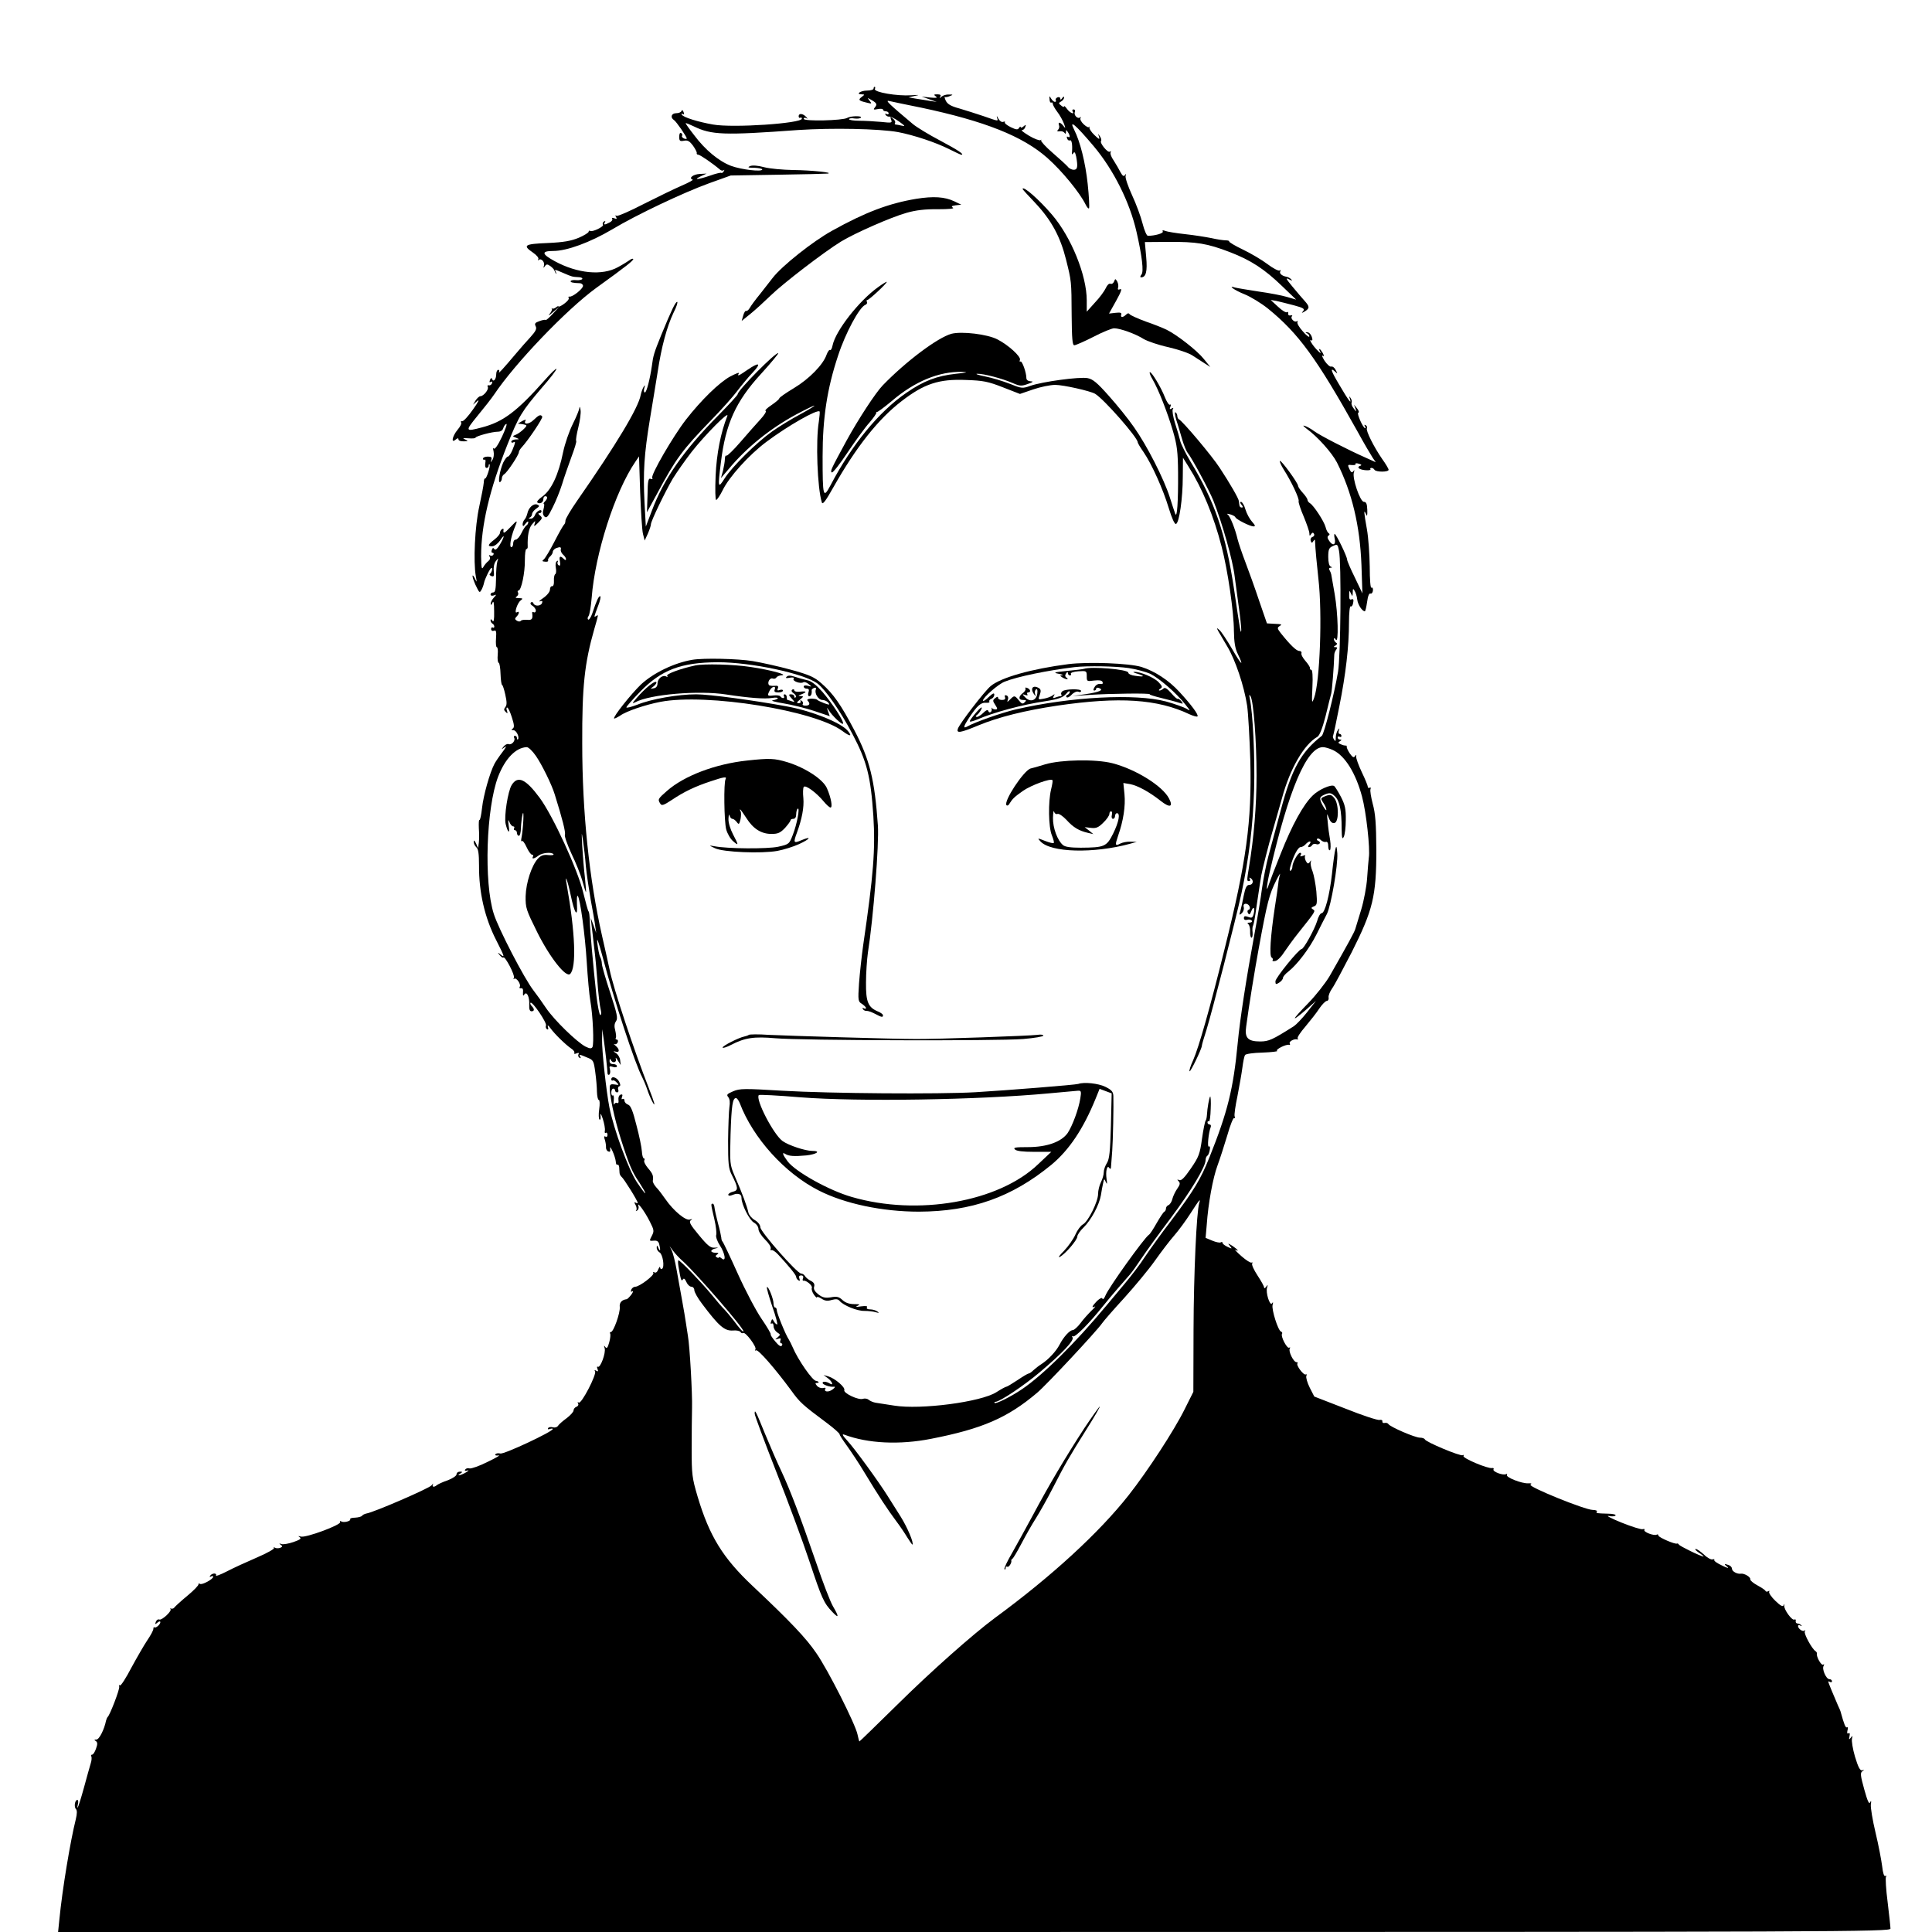 <?xml version="1.0" standalone="no"?>
<!DOCTYPE svg PUBLIC "-//W3C//DTD SVG 20010904//EN"
 "http://www.w3.org/TR/2001/REC-SVG-20010904/DTD/svg10.dtd">
<svg version="1.0" xmlns="http://www.w3.org/2000/svg"
 width="1024pt" height="1024pt" viewBox="0 0 1024 1024"
 preserveAspectRatio="xMidYMid meet">
<g transform="translate(0,1024) scale(0.1,-0.1)"
fill="#000000" stroke="none">
<path d="M4630 9770 c0 -5 -15 -10 -34 -10 -35 0 -63 -20 -29 -20 17 -1 17 -1
0 -14 -20 -15 -16 -20 27 -30 27 -7 28 -6 15 10 -12 16 -12 17 1 9 37 -20 41
-27 28 -43 -11 -13 -9 -15 15 -10 15 3 27 1 27 -3 0 -5 7 -9 15 -9 8 0 15 -5
15 -11 0 -5 -5 -7 -12 -3 -7 4 -8 3 -4 -5 4 -6 13 -10 19 -9 7 1 30 -10 52
-26 32 -23 35 -27 15 -22 -14 3 -29 6 -33 6 -5 0 -6 4 -3 9 3 5 -2 15 -11 22
-15 12 -16 12 -10 -5 7 -18 3 -18 -54 -12 -34 3 -86 6 -115 6 -30 0 -54 4 -54
8 0 5 13 7 29 4 16 -2 31 0 34 5 7 10 -55 9 -73 -2 -23 -14 -230 -19 -230 -5
0 6 6 8 13 4 9 -5 9 -4 0 6 -17 19 -40 21 -40 4 0 -7 4 -11 9 -8 4 3 8 1 8 -5
0 -25 -365 -50 -471 -31 -80 14 -157 38 -165 52 -4 7 -2 8 4 4 8 -5 10 -1 5
10 -4 11 -8 13 -11 6 -2 -7 -15 -12 -28 -12 -26 0 -33 -23 -11 -37 12 -8 67
-88 67 -97 0 -3 -7 -3 -15 0 -8 4 -13 10 -10 14 3 5 1 11 -5 15 -6 4 -10 -5
-10 -20 0 -22 4 -25 25 -21 20 4 30 -2 48 -26 12 -17 21 -34 20 -39 -2 -5 2
-9 8 -9 9 0 75 -45 115 -79 7 -6 15 -7 20 -3 4 4 4 1 0 -6 -5 -7 -10 -11 -13
-8 -3 2 -30 -4 -60 -15 -65 -22 -92 -24 -48 -3 l30 14 -37 -2 c-34 -2 -60 -22
-37 -30 5 -2 -21 -16 -58 -32 -37 -16 -128 -60 -201 -97 -73 -38 -138 -66
-144 -63 -7 5 -8 2 -3 -6 6 -10 4 -12 -9 -7 -10 4 -15 3 -11 -3 3 -5 -3 -14
-14 -19 -26 -14 -34 -14 -25 1 4 7 3 8 -5 4 -6 -4 -9 -12 -5 -17 6 -10 -56
-40 -68 -33 -5 3 -8 1 -8 -4 0 -5 -24 -20 -52 -32 -41 -17 -79 -24 -165 -28
-124 -5 -135 -12 -78 -51 19 -13 32 -28 28 -35 -3 -6 -3 -8 2 -4 13 12 34 -11
28 -30 -4 -13 -3 -14 5 -3 8 12 13 12 30 0 10 -8 20 -18 21 -24 2 -5 5 -12 8
-15 4 -3 3 1 -1 8 -9 16 -6 15 40 -5 46 -20 47 -20 80 -22 14 0 23 -5 20 -10
-3 -4 -17 -7 -31 -6 -14 2 -27 0 -30 -4 -4 -7 10 -11 48 -12 9 0 17 -7 17 -14
0 -16 -57 -61 -72 -57 -5 1 -7 -2 -4 -7 4 -5 -7 -19 -24 -31 -16 -12 -30 -18
-30 -14 0 3 -6 1 -13 -5 -8 -6 -17 -9 -20 -6 -4 3 -5 2 -2 -2 3 -3 -3 -16 -12
-27 -10 -12 -2 -8 17 9 l35 30 -34 -37 c-19 -21 -36 -36 -39 -34 -2 3 -17 0
-33 -6 -23 -8 -27 -13 -20 -27 7 -13 1 -26 -27 -57 -20 -22 -56 -62 -79 -90
-65 -77 -95 -110 -88 -96 3 6 1 12 -4 12 -6 0 -11 -11 -11 -24 0 -27 -16 -44
-22 -24 -3 7 -7 5 -11 -6 -4 -11 -3 -15 4 -10 7 4 10 1 7 -7 -3 -8 -11 -13
-17 -11 -7 1 -9 -2 -6 -8 8 -13 -22 -50 -39 -50 -6 0 -17 -10 -25 -22 l-14
-23 23 20 c13 11 3 -9 -23 -45 -25 -36 -51 -64 -57 -62 -7 1 -9 -2 -6 -7 4 -5
-5 -23 -19 -39 -28 -34 -36 -74 -10 -52 10 9 15 9 15 1 0 -6 12 -11 28 -10 24
0 25 1 7 10 -16 7 -12 8 18 6 20 -2 37 0 37 3 0 8 88 32 119 32 14 0 25 7 28
18 3 10 10 21 16 23 7 3 -4 -28 -23 -69 -22 -46 -38 -68 -43 -61 -4 7 -5 0 -1
-15 3 -15 1 -35 -6 -45 -10 -16 -11 -16 -6 0 4 13 0 17 -19 17 -14 0 -25 -5
-25 -11 0 -5 4 -8 9 -5 4 3 6 -6 3 -19 -2 -15 0 -25 7 -25 6 0 11 5 11 12 0 6
2 9 5 7 6 -7 -17 -79 -24 -75 -3 2 -7 -8 -7 -22 -1 -15 -12 -72 -24 -127 -23
-104 -32 -290 -18 -370 6 -29 5 -34 -2 -17 -5 12 -12 22 -14 22 -6 0 8 -41 25
-72 10 -19 12 -20 21 -4 5 9 11 25 13 35 4 22 33 81 40 81 8 0 1 -24 -8 -31
-5 -3 -1 -9 7 -12 14 -5 16 0 13 27 -2 19 2 41 11 52 14 18 14 18 8 -2 -4 -12
-7 -53 -7 -93 -1 -54 -4 -71 -15 -71 -8 0 -14 -5 -14 -11 0 -6 7 -8 17 -5 16
6 16 6 0 -12 -9 -10 -17 -25 -16 -33 0 -8 4 -6 9 6 6 14 9 0 9 -45 1 -45 -2
-60 -9 -50 -6 9 -10 10 -10 3 0 -6 4 -15 10 -18 6 -3 10 -11 10 -16 0 -6 -4
-8 -8 -5 -5 3 -9 -1 -9 -8 0 -8 7 -12 15 -9 11 5 14 -3 11 -40 -2 -26 0 -47 4
-47 5 0 7 -18 5 -40 -2 -22 0 -41 5 -43 5 -1 9 -28 10 -60 1 -31 5 -57 8 -57
3 0 11 -23 17 -51 9 -40 9 -55 1 -66 -9 -11 -9 -17 1 -26 10 -10 12 -9 7 6 -4
9 -3 17 1 17 5 0 16 -23 25 -52 13 -40 14 -54 4 -60 -8 -5 -7 -8 4 -8 16 0 34
-38 24 -49 -3 -2 -5 1 -5 7 0 7 -5 12 -11 12 -5 0 -7 -5 -4 -10 9 -15 -13 -40
-29 -34 -7 3 -19 -3 -27 -13 -13 -17 -13 -17 6 -3 12 9 7 -1 -11 -25 -17 -22
-36 -50 -43 -63 -25 -47 -59 -169 -66 -234 -4 -37 -10 -66 -14 -64 -3 2 -4
-17 -3 -43 2 -26 2 -61 0 -77 l-4 -29 -11 25 c-8 16 -12 19 -12 9 -1 -9 6 -22
13 -29 11 -8 15 -34 15 -98 -1 -140 30 -276 91 -395 45 -89 47 -95 23 -76 -16
13 -17 12 -4 -4 8 -9 16 -15 19 -12 9 9 63 -95 56 -108 -4 -7 -4 -9 1 -5 11
10 38 -29 30 -42 -4 -6 -1 -9 7 -8 8 2 12 -6 10 -22 -1 -18 1 -21 7 -11 13 20
29 -15 26 -56 -1 -22 3 -33 12 -33 16 0 17 12 1 28 -6 6 -9 14 -6 17 9 10 87
-105 82 -120 -3 -7 -1 -16 5 -20 7 -4 9 1 5 12 -3 12 1 10 13 -6 23 -32 82
-89 110 -108 13 -8 20 -19 17 -24 -3 -5 3 -6 12 -2 11 4 15 3 10 -5 -3 -6 -1
-14 5 -18 8 -4 9 -3 5 4 -9 15 -6 15 36 -3 33 -13 35 -17 43 -77 5 -35 9 -82
9 -105 1 -24 5 -43 10 -43 5 0 6 -22 2 -49 -4 -27 -3 -52 2 -55 5 -3 7 7 5 22
-2 15 4 7 12 -18 8 -25 13 -53 11 -63 -2 -9 0 -15 5 -11 5 3 9 -2 9 -11 0 -9
-5 -13 -11 -9 -8 4 -9 -1 -3 -17 4 -13 7 -32 6 -41 0 -9 5 -19 13 -21 9 -4 11
1 9 16 -2 12 3 6 12 -13 9 -19 17 -45 18 -57 0 -11 4 -19 9 -16 4 2 8 -4 9
-14 0 -10 2 -24 2 -31 1 -7 6 -16 11 -20 11 -8 85 -126 85 -137 0 -3 -5 -3
-11 1 -8 5 -8 1 0 -13 6 -11 7 -24 3 -28 -4 -5 -2 -5 5 -1 7 4 10 14 7 24 -9
28 33 -28 60 -82 23 -45 24 -51 11 -76 -14 -27 -14 -28 9 -26 18 2 26 -3 30
-18 8 -31 6 -44 -4 -21 -7 16 -9 17 -9 3 -1 -9 6 -21 15 -26 17 -10 28 -78 13
-87 -5 -4 -9 0 -10 7 0 7 -4 3 -10 -10 -5 -14 -13 -20 -20 -16 -7 4 -9 3 -6
-3 7 -12 -74 -73 -96 -73 -8 0 -18 -7 -21 -16 -4 -10 -2 -13 6 -8 6 4 4 -4 -5
-17 -10 -13 -21 -24 -25 -25 -26 -3 -40 -18 -37 -42 3 -30 -33 -132 -47 -132
-5 0 -7 -4 -4 -8 3 -5 1 -26 -5 -47 -8 -29 -13 -35 -21 -24 -7 10 -8 8 -3 -7
7 -25 -23 -106 -36 -98 -5 3 -6 -3 -2 -12 5 -13 3 -15 -7 -9 -8 5 -11 4 -6 -3
10 -16 -72 -174 -86 -166 -7 4 -8 3 -4 -5 4 -6 0 -14 -8 -17 -9 -3 -16 -12
-16 -20 0 -7 -17 -26 -37 -41 -21 -15 -42 -34 -46 -41 -5 -7 -17 -10 -27 -7
-10 3 -21 1 -25 -4 -3 -7 0 -8 9 -5 9 3 16 3 16 0 0 -14 -258 -135 -278 -130
-11 3 -23 1 -26 -4 -3 -6 3 -8 16 -6 13 2 -13 -13 -57 -34 -43 -22 -87 -37
-96 -35 -9 3 -20 0 -23 -6 -5 -7 0 -9 11 -5 10 3 7 -2 -7 -10 -27 -16 -55 -22
-30 -6 13 8 12 10 -2 10 -10 0 -18 -6 -18 -14 0 -8 -21 -22 -47 -32 -27 -9
-52 -21 -58 -26 -14 -12 -27 -10 -20 5 4 6 0 4 -8 -6 -13 -16 -306 -143 -345
-149 -9 -2 -20 -7 -23 -12 -4 -5 -20 -9 -37 -10 -17 0 -28 -4 -26 -8 6 -10
-34 -20 -47 -12 -7 4 -9 3 -6 -3 9 -14 -184 -86 -209 -77 -14 4 -15 3 -5 -4
10 -7 1 -13 -33 -25 -26 -9 -55 -14 -64 -11 -13 5 -14 4 -4 -4 11 -7 10 -10
-3 -16 -9 -3 -22 -3 -28 1 -7 3 -9 3 -5 -2 4 -4 -36 -27 -90 -50 -53 -23 -126
-56 -160 -74 -35 -18 -61 -27 -57 -22 3 6 -1 11 -9 11 -8 0 -18 -5 -22 -12 -4
-7 -3 -8 4 -4 7 4 12 3 12 -1 0 -13 -59 -45 -70 -38 -6 4 -9 2 -8 -2 2 -5 -25
-33 -59 -61 -34 -28 -64 -56 -68 -61 -3 -6 -11 -9 -18 -7 -7 1 -8 1 -4 -2 13
-7 -44 -61 -58 -56 -7 3 -15 -2 -19 -12 -5 -14 -4 -15 9 -4 8 7 15 8 15 2 0
-12 -25 -34 -32 -27 -2 3 -5 -1 -5 -8 0 -8 -14 -34 -31 -59 -17 -25 -55 -91
-85 -146 -29 -56 -57 -99 -61 -95 -4 5 -6 1 -4 -7 3 -14 -49 -149 -61 -160 -3
-3 -7 -12 -9 -20 -9 -46 -36 -100 -51 -100 -12 0 -13 -2 -3 -8 9 -6 10 -16 1
-40 -6 -18 -15 -32 -21 -32 -5 0 -7 -4 -4 -9 3 -5 2 -22 -3 -37 -5 -16 -21
-74 -36 -129 -15 -55 -30 -102 -33 -105 -3 -3 -2 5 1 18 3 12 2 22 -3 22 -13
0 -19 -37 -7 -49 6 -6 6 -24 -1 -53 -29 -115 -72 -374 -87 -530 l-7 -68 4856
0 c4649 0 4856 1 4856 18 0 10 -7 73 -15 140 -9 68 -12 128 -9 134 4 6 3 8 -3
5 -7 -4 -13 15 -17 51 -4 31 -19 112 -35 178 -16 67 -27 134 -25 150 3 20 2
23 -4 11 -5 -12 -14 7 -31 69 -20 72 -22 88 -10 96 12 8 11 9 -1 5 -11 -3 -21
16 -38 72 -12 41 -19 84 -16 96 4 17 3 17 -6 5 -10 -12 -11 -11 -7 8 3 14 1
20 -6 15 -6 -4 -8 2 -5 15 4 12 2 20 -2 17 -8 -5 -15 13 -35 85 -1 3 -6 16
-13 30 -21 48 -52 123 -52 127 0 2 5 1 10 -2 6 -3 10 -1 10 4 0 6 -6 11 -14
11 -17 0 -41 55 -30 71 4 7 3 10 -3 6 -10 -6 -37 43 -33 59 1 4 -3 10 -8 13
-19 13 -62 92 -56 104 4 7 4 9 -1 5 -9 -9 -35 9 -35 24 0 5 6 6 13 2 7 -4 9
-3 4 2 -5 5 -14 9 -20 9 -7 1 -11 7 -9 14 1 7 -2 10 -7 7 -12 -8 -57 54 -54
74 2 11 1 11 -3 2 -5 -10 -17 -3 -45 24 -21 20 -35 42 -32 47 3 6 1 7 -5 3 -5
-3 -12 -3 -14 1 -1 5 -21 18 -43 30 -22 12 -39 26 -38 32 3 12 -32 33 -50 30
-19 -3 -47 12 -47 26 0 7 -7 16 -16 19 -26 10 -29 7 -8 -9 10 -9 -2 -6 -28 7
-26 12 -45 25 -42 30 3 4 -1 5 -9 3 -7 -3 -28 8 -45 25 -18 16 -37 30 -44 30
-7 0 1 -9 17 -20 17 -11 27 -20 24 -20 -13 0 -124 54 -130 63 -3 5 -8 7 -10 6
-8 -7 -99 33 -99 42 0 6 -4 8 -9 5 -13 -8 -72 14 -65 25 3 5 -1 6 -9 4 -7 -3
-58 13 -113 35 -54 22 -85 38 -67 35 17 -4 34 -2 36 3 3 4 -14 9 -39 9 -63 2
-66 2 -60 11 3 5 -7 9 -22 9 -41 0 -346 124 -330 134 9 6 5 8 -12 7 -34 -2
-121 32 -113 45 3 5 1 7 -4 4 -15 -9 -74 13 -67 25 3 5 0 8 -7 7 -23 -5 -159
53 -152 64 3 6 1 7 -4 4 -12 -7 -196 70 -201 84 -2 5 -14 9 -26 9 -26 0 -158
57 -167 72 -3 5 -12 8 -20 6 -8 -2 -13 2 -12 8 1 7 -5 10 -15 8 -9 -3 -91 24
-181 60 l-165 64 -24 47 c-13 26 -21 54 -18 62 3 7 2 12 -3 8 -11 -6 -53 49
-44 59 3 3 1 6 -5 6 -16 0 -44 58 -36 72 4 6 3 8 -3 5 -11 -7 -46 60 -38 73 3
4 1 10 -5 12 -16 5 -51 118 -45 141 4 15 3 18 -3 9 -11 -17 -35 58 -26 84 5
16 4 16 -5 4 -6 -9 -11 -10 -11 -4 0 7 -16 35 -35 64 -19 29 -32 57 -28 63 3
5 2 8 -3 5 -5 -3 -29 12 -54 34 -25 22 -39 37 -32 34 23 -13 12 2 -15 20 -26
16 -27 16 -14 0 13 -16 12 -16 -12 -5 -15 7 -27 16 -27 21 0 5 -4 7 -10 3 -5
-3 -25 1 -44 9 l-36 15 6 68 c8 116 33 250 57 315 13 35 36 107 52 160 15 54
32 95 36 92 5 -3 6 1 3 9 -3 8 4 56 15 108 10 52 22 119 26 150 4 31 10 61 14
67 4 6 44 12 94 13 48 2 82 6 76 9 -11 7 49 37 64 32 5 -1 6 2 3 7 -6 10 22
26 39 22 6 -2 7 1 3 5 -4 4 14 32 41 63 26 31 60 74 74 96 15 22 33 40 40 40
6 0 11 8 9 18 -2 10 7 31 18 47 12 16 58 103 104 192 113 224 131 298 131 543
-1 140 -5 194 -19 244 -9 35 -15 70 -12 78 3 8 1 11 -4 8 -6 -3 -10 -1 -10 4
0 6 -14 41 -32 78 -18 38 -31 75 -30 83 2 12 1 12 -6 2 -7 -10 -13 -6 -28 15
-10 15 -17 31 -16 35 1 5 -1 7 -6 6 -4 0 -15 2 -25 7 -15 6 -16 10 -5 16 10 7
10 9 1 9 -7 0 -13 5 -13 11 0 5 5 7 10 4 6 -3 10 -1 10 4 0 6 -4 11 -10 11 -5
0 -7 8 -4 18 5 14 4 15 -5 2 -6 -8 -11 -26 -11 -40 0 -19 -2 -22 -9 -10 -6 8
-8 17 -5 21 2 4 17 74 33 156 34 170 51 316 51 445 0 49 4 87 9 84 5 -3 11 5
13 18 4 17 1 23 -9 19 -9 -4 -13 3 -12 23 0 25 1 26 9 9 8 -18 9 -18 10 5 0
21 2 22 10 8 6 -9 12 -30 14 -47 3 -26 26 -61 40 -61 3 0 8 22 12 49 4 32 11
48 18 45 6 -2 12 5 13 16 1 11 -2 18 -8 15 -5 -4 -9 41 -9 112 -1 65 -7 154
-15 198 -16 89 -18 110 -5 80 6 -15 8 -9 7 23 -1 32 -6 42 -18 42 -20 0 -63
127 -53 156 4 13 3 15 -3 6 -7 -9 -12 -7 -21 12 -10 22 -9 24 13 21 14 -1 22
1 20 5 -3 5 5 6 17 2 12 -3 17 -7 10 -10 -23 -7 -12 -20 22 -24 19 -2 32 0 30
4 -3 4 -1 8 5 8 5 0 13 -4 16 -10 8 -13 75 -13 75 0 0 5 -15 31 -34 57 -43 62
-88 151 -81 163 3 5 0 12 -6 16 -8 4 -9 3 -5 -4 4 -7 5 -12 2 -12 -11 0 -46
79 -37 82 6 2 3 12 -6 23 l-16 20 7 -20 c6 -20 6 -20 -9 0 -9 11 -14 24 -11
31 2 6 0 17 -6 25 -7 11 -8 9 -3 -6 10 -31 -7 -9 -58 78 -43 72 -50 94 -18 65
11 -11 11 -9 1 10 -6 13 -17 21 -24 19 -6 -3 -22 11 -35 30 -12 19 -17 32 -11
28 9 -6 9 -2 1 14 -7 11 -14 21 -17 21 -3 0 -2 -5 2 -12 15 -24 -16 4 -38 34
-12 17 -17 29 -11 25 6 -4 10 -1 9 5 -3 21 -16 38 -29 37 -9 0 -9 -2 1 -6 6
-2 12 -10 12 -16 -1 -7 -16 5 -35 27 -19 21 -32 43 -28 49 3 6 1 7 -4 4 -13
-8 -36 17 -25 27 4 4 0 6 -8 4 -8 -2 -14 3 -12 10 1 8 -2 11 -7 7 -6 -3 -27
10 -48 30 l-38 35 30 -5 c17 -4 58 -14 92 -23 52 -14 60 -19 50 -31 -10 -12
-9 -12 10 -1 25 16 25 25 -2 55 -11 12 -40 46 -64 75 -34 41 -39 50 -20 40 17
-9 21 -9 13 -1 -6 7 -18 13 -25 14 -24 4 -40 18 -33 29 4 7 2 8 -4 4 -6 -3
-35 12 -64 34 -29 22 -88 57 -130 77 -42 20 -75 40 -73 43 2 3 -6 6 -18 6 -12
0 -47 5 -77 12 -30 6 -93 16 -140 21 -47 5 -94 13 -104 17 -12 5 -17 4 -13 -3
6 -9 -41 -23 -79 -23 -6 0 -19 29 -28 65 -9 36 -34 104 -56 151 -21 46 -37 92
-34 102 4 12 3 13 -3 4 -7 -9 -13 -5 -24 15 -8 16 -24 43 -36 62 -13 18 -20
38 -16 44 3 5 1 7 -5 3 -11 -7 -55 47 -46 57 3 3 1 14 -6 24 -11 17 -11 17 -5
-2 5 -16 1 -15 -24 9 -16 15 -28 33 -27 40 2 6 1 7 -2 3 -2 -5 -15 2 -28 14
-13 12 -21 27 -17 33 3 6 3 8 -2 4 -12 -11 -35 11 -28 28 3 8 0 14 -7 14 -6 0
-8 -4 -5 -10 13 -20 -14 -9 -29 12 -9 12 -16 19 -16 14 0 -5 -7 -3 -16 5 -14
11 -14 13 0 21 9 5 16 14 16 21 0 7 -4 6 -10 -3 -6 -9 -10 -11 -10 -3 0 7 -7
10 -15 7 -8 -4 -12 -10 -9 -15 3 -5 1 -9 -5 -9 -5 0 -14 8 -20 18 -9 15 -10
15 -8 -5 0 -12 5 -19 9 -17 4 3 8 0 8 -6 0 -6 11 -26 24 -43 14 -18 29 -46 35
-62 10 -26 9 -28 -3 -12 -16 20 -30 23 -23 3 3 -7 1 -18 -5 -24 -7 -7 -5 -10
8 -8 11 2 22 -2 26 -8 5 -7 8 -6 8 4 0 13 1 13 10 0 13 -20 13 -33 0 -25 -6 3
-7 -1 -4 -9 3 -9 10 -13 15 -10 9 5 14 -22 11 -61 -2 -15 0 -16 7 -7 6 10 10
4 15 -18 10 -54 7 -70 -13 -70 -10 0 -25 7 -32 17 -8 9 -44 42 -81 74 -36 31
-63 61 -60 65 4 4 2 5 -3 1 -6 -3 -33 7 -60 23 -28 17 -45 30 -39 30 7 0 15 7
18 16 5 14 4 15 -9 4 -8 -7 -15 -9 -15 -4 0 5 -4 3 -9 -4 -6 -11 -15 -10 -44
4 -20 10 -34 21 -31 26 3 4 -1 5 -9 2 -8 -3 -19 5 -26 18 -6 13 -9 15 -7 6 7
-22 13 -23 -70 6 -38 13 -96 31 -129 41 -45 12 -63 23 -72 41 -6 13 -8 22 -5
20 4 -2 16 0 27 5 18 7 17 8 -5 8 -15 1 -32 -5 -39 -11 -11 -10 -13 -10 -7 0
5 8 0 12 -16 12 -19 0 -20 -2 -8 -11 11 -8 4 -9 -30 -6 l-45 5 40 -14 40 -14
-35 5 c-19 3 -53 9 -75 12 l-40 7 35 8 c27 5 22 6 -20 3 -75 -5 -198 16 -193
33 3 6 2 12 -1 12 -3 0 -6 -4 -6 -10z m250 -100 c340 -72 541 -152 671 -267
78 -69 172 -184 203 -247 7 -15 16 -24 18 -20 3 5 0 63 -7 129 -12 113 -40
225 -72 288 -29 57 7 27 104 -88 105 -125 191 -296 227 -455 29 -127 39 -210
26 -225 -7 -9 -8 -15 -2 -15 26 0 34 31 27 108 l-7 79 124 1 c150 1 206 -8
326 -54 112 -43 184 -90 279 -182 l73 -70 -48 14 c-26 8 -94 21 -152 29 -58 9
-113 18 -124 21 -43 14 -2 -15 51 -36 32 -13 88 -47 124 -76 161 -131 257
-262 473 -649 36 -66 74 -130 82 -142 l16 -23 -53 24 c-95 42 -243 118 -274
141 -16 12 -39 25 -50 28 -12 4 -8 -1 10 -15 58 -42 134 -127 161 -179 80
-159 122 -335 130 -544 l5 -150 -40 84 c-23 46 -41 89 -41 95 0 16 -58 136
-66 136 -3 0 -3 -11 0 -24 8 -33 -9 -42 -28 -14 -11 15 -12 24 -5 29 7 4 8 9
1 13 -5 3 -13 18 -16 32 -8 31 -63 115 -83 127 -7 4 -13 12 -13 18 0 5 -11 22
-25 37 -14 15 -25 32 -25 37 0 15 -90 138 -96 132 -3 -3 6 -23 19 -44 40 -62
85 -157 80 -169 -2 -6 10 -43 27 -82 16 -39 30 -79 30 -89 0 -14 2 -15 9 -4 6
9 11 10 15 2 4 -6 1 -14 -8 -17 -8 -3 -12 -12 -9 -21 5 -12 7 -12 14 -1 7 10
9 10 9 -2 1 -33 10 -129 18 -200 21 -182 8 -543 -23 -629 -12 -33 -13 -29 -9
57 3 58 0 92 -6 92 -5 0 -9 4 -7 9 1 5 -10 22 -24 38 -14 16 -24 34 -21 41 2
7 -4 12 -12 12 -15 0 -49 33 -99 96 -17 22 -18 27 -6 35 16 10 15 11 -31 13
l-35 2 -41 119 c-22 66 -55 158 -73 205 -18 47 -36 101 -41 120 -13 56 -40
124 -53 133 -7 5 -2 5 13 1 14 -4 27 -11 28 -16 5 -11 77 -48 96 -48 11 0 9 6
-8 25 -12 13 -28 42 -35 65 -6 22 -17 40 -23 40 -7 0 -6 -5 2 -15 9 -10 9 -15
1 -15 -6 0 -12 6 -12 13 -1 6 -2 17 -3 22 -1 13 -47 93 -101 175 -39 61 -199
251 -217 258 -4 2 -8 10 -8 17 0 8 -4 16 -10 20 -5 3 -3 -16 5 -42 9 -26 22
-73 31 -103 9 -30 22 -62 29 -70 22 -27 115 -200 136 -253 48 -122 103 -316
113 -402 3 -22 12 -89 20 -149 9 -60 15 -121 15 -135 -2 -27 -5 -10 -38 214
-45 299 -102 466 -232 680 -26 44 -51 94 -54 110 -4 17 -16 58 -27 92 -11 35
-16 68 -12 74 5 8 3 9 -6 4 -10 -6 -12 -4 -7 9 4 9 3 15 -2 11 -5 -3 -17 15
-27 40 -20 52 -73 140 -80 132 -3 -2 4 -20 15 -38 31 -53 79 -175 108 -274 22
-75 26 -111 27 -220 1 -153 -5 -245 -15 -218 -4 10 -17 50 -29 88 -31 97 -121
274 -189 370 -30 44 -91 119 -134 167 -62 70 -85 89 -113 94 -43 8 -241 -19
-303 -41 -42 -15 -47 -14 -109 11 -36 14 -95 32 -131 39 -36 7 -55 14 -41 14
33 1 132 -25 187 -49 39 -17 47 -17 81 -5 28 10 31 14 15 14 -14 1 -23 7 -23
17 0 30 -23 93 -31 88 -5 -3 -6 1 -3 9 6 17 -62 79 -119 108 -53 28 -190 44
-244 30 -73 -20 -241 -146 -364 -273 -38 -39 -130 -180 -192 -293 -83 -153
-88 -163 -78 -169 5 -3 43 45 84 107 41 61 93 133 116 158 22 26 38 49 36 53
-3 3 -2 4 1 2 3 -3 39 24 80 58 122 105 252 158 373 155 35 -1 27 -4 -32 -10
-102 -11 -172 -38 -263 -101 -146 -100 -290 -276 -402 -490 -39 -73 -42 -63
-42 153 0 204 24 360 82 534 39 120 113 257 144 269 8 3 12 10 9 16 -3 5 -3
10 2 10 9 0 103 87 103 96 0 3 -21 -10 -46 -28 -101 -72 -225 -231 -241 -308
-3 -16 -9 -28 -13 -25 -5 3 -13 -9 -19 -25 -18 -53 -93 -129 -173 -177 -43
-26 -78 -50 -78 -55 0 -4 -19 -20 -41 -35 -23 -15 -37 -29 -31 -31 6 -2 -7
-22 -28 -45 -21 -23 -69 -77 -105 -119 -37 -43 -71 -76 -75 -73 -4 3 -8 -5 -8
-18 0 -12 -5 -40 -10 -62 l-11 -39 42 49 c94 113 219 214 358 289 47 25 90 46
95 46 5 0 -29 -21 -75 -46 -47 -25 -114 -66 -149 -91 -83 -59 -212 -187 -251
-248 -36 -57 -37 -51 -20 85 25 205 79 323 213 469 53 58 93 107 91 109 -10
10 -215 -197 -215 -217 0 -5 -47 -56 -104 -114 -183 -185 -289 -337 -351 -504
l-32 -84 -7 130 c-8 158 -2 253 29 441 13 80 32 192 41 250 20 133 49 239 84
313 16 31 24 57 19 57 -9 0 -29 -41 -84 -175 -39 -96 -43 -110 -50 -165 -10
-69 -28 -140 -37 -140 -5 0 -7 10 -3 23 5 17 4 19 -4 6 -5 -8 -12 -27 -15 -42
-12 -68 -129 -262 -337 -561 -34 -49 -62 -96 -62 -105 0 -9 -3 -18 -7 -21 -4
-3 -27 -43 -51 -90 -24 -47 -50 -90 -57 -95 -10 -8 -9 -11 8 -12 11 -1 18 2
15 6 -2 5 2 14 10 21 8 7 15 18 15 25 0 7 8 16 18 20 22 8 28 6 24 -9 -1 -7 5
-19 13 -26 8 -7 15 -17 15 -23 0 -7 -4 -7 -12 1 -19 19 -26 14 -20 -14 3 -19
1 -25 -7 -20 -6 4 -8 12 -5 18 4 7 2 8 -4 4 -7 -4 -9 -19 -6 -35 3 -16 2 -31
-3 -34 -5 -3 -8 -19 -7 -36 1 -18 -3 -29 -10 -28 -6 1 -11 -7 -11 -18 0 -11
-15 -30 -35 -44 -19 -13 -27 -21 -18 -18 12 4 15 2 11 -9 -6 -17 -40 -19 -46
-1 -2 6 -8 8 -13 4 -5 -5 -1 -13 9 -18 9 -6 17 -17 17 -25 0 -8 -5 -12 -11 -9
-6 4 -10 1 -8 -6 4 -30 -2 -37 -28 -34 -16 1 -30 -1 -33 -6 -3 -4 -12 -4 -20
1 -12 7 -12 12 -2 22 15 15 16 32 2 23 -17 -11 1 48 19 62 14 11 13 12 -9 13
-18 0 -21 3 -11 9 7 5 10 14 7 20 -4 6 -3 11 2 11 15 0 35 95 34 162 0 32 3
58 8 58 4 0 8 6 7 13 -2 59 6 98 23 118 18 21 19 21 14 4 -6 -17 -3 -17 19 5
22 22 23 26 9 38 -9 7 -11 12 -4 12 7 0 12 4 12 10 0 16 -29 -1 -35 -21 -4
-10 -14 -19 -23 -18 -11 0 -12 3 -4 6 6 2 12 11 12 18 0 8 10 21 22 29 19 13
19 16 5 22 -20 7 -46 -17 -52 -48 -3 -12 -9 -26 -15 -32 -5 -5 -10 -17 -10
-25 1 -13 4 -12 15 3 8 11 15 15 15 9 0 -7 -4 -15 -10 -18 -5 -3 -17 -21 -26
-40 -9 -19 -23 -35 -30 -35 -8 0 -14 -9 -14 -20 0 -11 -4 -20 -10 -20 -11 0
-3 51 16 99 20 48 18 48 -21 7 -32 -34 -40 -37 -36 -13 1 5 -3 6 -9 2 -5 -3
-10 -12 -10 -19 0 -7 -13 -23 -30 -36 -35 -27 -38 -37 -9 -35 11 1 29 15 40
31 26 40 24 20 -2 -23 -14 -23 -24 -31 -29 -23 -5 8 -9 7 -13 -4 -4 -9 -2 -16
4 -16 6 0 7 -5 4 -10 -4 -6 -11 -7 -17 -4 -7 5 -8 2 -3 -6 5 -8 2 -17 -7 -24
-8 -6 -20 -20 -26 -31 -9 -16 -11 -6 -12 57 0 163 44 352 140 593 59 149 76
176 182 300 43 49 78 94 77 100 0 5 -28 -21 -62 -60 -148 -167 -221 -221 -332
-250 -90 -24 -91 -21 -25 60 34 41 74 92 89 114 111 166 383 450 541 565 164
118 201 148 196 154 -3 2 -11 0 -18 -6 -7 -5 -35 -23 -63 -38 -83 -46 -214
-34 -335 32 -70 38 -72 54 -7 54 72 0 196 46 311 114 130 78 377 195 515 245
l114 41 246 4 c135 2 255 5 266 6 41 5 -84 18 -180 19 -55 1 -125 7 -155 15
-33 9 -62 11 -74 6 -16 -7 -11 -9 22 -9 23 -1 42 -5 42 -9 0 -14 -111 -1 -165
19 -64 24 -137 84 -196 163 -26 33 -46 62 -45 63 2 2 21 -6 44 -17 93 -45 157
-48 552 -19 182 12 429 7 530 -11 83 -16 199 -54 272 -91 32 -16 60 -29 63
-29 20 0 -18 25 -112 75 -59 31 -125 71 -145 88 -125 105 -148 127 -126 122
13 -3 88 -19 168 -35z m436 -1483 l90 -35 70 24 c38 13 90 24 117 24 43 0 185
-32 211 -47 47 -28 226 -232 226 -257 0 -4 14 -28 31 -52 43 -63 103 -195 134
-298 16 -53 31 -86 38 -83 17 5 36 135 36 251 l1 100 30 -48 c72 -114 133
-260 175 -424 32 -122 65 -347 65 -447 1 -58 6 -91 20 -120 36 -74 20 -61 -30
26 -28 48 -58 93 -67 100 -15 13 -15 12 -6 -6 6 -11 28 -47 47 -80 43 -71 90
-210 106 -315 6 -41 13 -172 17 -290 8 -324 -20 -534 -137 -1002 -77 -311
-136 -519 -166 -587 -14 -30 -22 -56 -19 -59 5 -5 65 120 65 135 0 5 11 43 25
86 29 94 155 584 185 722 40 189 61 358 67 550 5 168 -6 402 -23 485 -4 18 -3
21 4 10 16 -25 32 -236 32 -421 0 -159 -14 -329 -40 -484 -12 -75 -12 -75 1
-75 5 0 7 5 3 12 -4 7 -3 8 4 4 19 -11 14 -36 -6 -36 -14 0 -21 -13 -30 -57
-6 -32 -14 -69 -18 -82 -7 -22 -6 -23 8 -11 8 8 13 22 10 32 -3 11 1 18 11 18
18 0 30 -27 15 -32 -7 -3 -8 -10 -3 -18 6 -10 10 -8 17 10 11 30 21 20 13 -13
-6 -22 -10 -24 -29 -17 -17 6 -23 5 -23 -6 0 -9 7 -12 18 -9 9 3 20 1 24 -5 3
-5 -2 -10 -12 -10 -11 0 -14 -3 -7 -8 6 -4 11 -22 10 -40 -1 -17 3 -32 7 -32
5 0 7 12 6 28 -2 15 -1 32 3 37 3 6 11 48 17 95 7 47 15 101 18 120 3 19 7 42
8 50 6 33 38 160 60 235 13 44 35 123 50 175 42 156 117 285 188 325 11 7 26
44 43 110 13 55 27 109 30 120 4 16 14 139 16 205 0 8 5 21 11 28 6 8 5 12 -4
12 -12 0 -12 2 0 9 9 6 10 11 2 15 -6 4 -11 13 -11 19 0 7 4 6 10 -3 16 -25
12 139 -6 242 -9 51 -17 98 -18 103 -1 6 -5 16 -9 23 -5 7 -3 12 5 13 10 0 10
2 1 6 -8 3 -13 23 -13 51 0 40 4 49 25 58 23 11 25 10 32 -25 13 -60 9 -557
-5 -641 -20 -119 -74 -331 -86 -340 -110 -86 -159 -173 -217 -392 -23 -84 -52
-192 -65 -241 -13 -48 -28 -126 -35 -175 -6 -48 -24 -157 -40 -242 -43 -234
-77 -452 -89 -580 -23 -241 -53 -363 -150 -605 -46 -115 -81 -173 -199 -330
-59 -77 -123 -167 -145 -200 -21 -33 -70 -98 -110 -145 -39 -47 -80 -96 -91
-109 -167 -201 -335 -367 -448 -444 -59 -40 -138 -79 -145 -73 -3 3 -1 6 4 6
23 0 154 88 234 156 121 102 184 169 175 185 -5 7 -4 10 2 6 11 -7 87 70 158
159 22 27 59 72 83 99 24 28 52 59 61 70 10 11 37 49 61 85 24 36 94 133 156
215 108 145 184 271 184 307 0 9 4 19 9 22 5 3 11 17 13 31 3 14 1 22 -5 18
-9 -6 -2 72 10 103 3 8 0 14 -6 14 -6 0 -11 5 -11 11 0 5 3 8 8 6 4 -3 8 27 9
66 2 38 0 68 -3 65 -5 -6 -15 -60 -17 -98 -1 -14 -4 -27 -7 -30 -3 -3 -12 -45
-19 -95 -11 -81 -17 -97 -59 -158 -33 -48 -50 -66 -61 -62 -13 5 -13 4 -4 -6
9 -9 8 -18 -7 -39 -10 -14 -22 -39 -26 -54 -3 -15 -13 -30 -20 -33 -8 -3 -14
-11 -14 -18 0 -7 -4 -15 -8 -17 -5 -1 -23 -29 -41 -60 -18 -32 -36 -60 -42
-63 -24 -16 -213 -279 -230 -322 -6 -15 -13 -23 -16 -16 -2 7 -13 2 -29 -13
-26 -27 -31 -39 -11 -29 6 4 -1 -6 -18 -22 -16 -16 -43 -45 -58 -66 -15 -20
-34 -37 -41 -37 -16 0 -49 -36 -70 -77 -18 -35 -59 -79 -96 -103 -13 -8 -32
-23 -42 -32 -10 -10 -21 -18 -26 -18 -4 0 -31 -16 -59 -35 -29 -19 -55 -35
-59 -35 -4 0 -28 -13 -53 -29 -81 -52 -402 -94 -542 -71 -41 6 -85 13 -97 15
-13 2 -30 9 -38 16 -7 6 -21 8 -30 5 -23 -9 -105 30 -99 46 6 15 -49 62 -85
73 l-25 7 23 -17 c23 -17 32 -42 10 -28 -18 11 -38 13 -38 3 0 -9 39 -23 60
-20 9 1 6 -5 -8 -15 -21 -16 -48 -12 -37 5 3 4 -3 6 -13 3 -10 -2 -24 3 -31
11 -11 13 -11 16 -1 16 8 0 11 3 8 6 -4 3 -9 5 -12 5 -17 -3 -97 112 -125 179
-6 14 -15 32 -20 40 -18 27 -64 141 -64 156 0 8 -4 14 -9 14 -4 0 -8 9 -8 20
0 25 -28 95 -35 88 -3 -3 10 -48 28 -102 19 -53 30 -96 26 -96 -4 0 -12 7 -17
16 -8 15 -10 15 -15 0 -4 -10 -3 -15 3 -11 6 3 10 -3 10 -14 0 -12 9 -26 19
-33 18 -11 18 -13 3 -26 -16 -13 -16 -13 2 -8 13 5 17 2 12 -9 -3 -8 -1 -15 5
-15 6 0 7 -5 3 -12 -5 -8 -17 0 -35 22 -16 19 -27 36 -24 38 2 2 -19 39 -48
81 -29 42 -86 150 -127 241 -41 91 -77 167 -81 170 -3 3 -6 12 -6 20 -1 8 -8
43 -18 78 -9 34 -17 71 -18 82 -1 11 -5 20 -9 20 -11 0 -11 0 8 -81 9 -38 13
-77 10 -85 -3 -8 5 -33 19 -54 29 -45 35 -91 10 -70 -8 7 -15 9 -15 6 0 -4 -5
-4 -11 0 -8 4 -7 9 2 15 10 6 8 9 -8 9 -13 0 -23 4 -23 9 0 5 10 12 23 14 17
4 16 5 -5 4 -22 -2 -37 10 -84 67 -45 54 -54 70 -43 78 11 7 9 8 -5 4 -22 -7
-87 47 -129 108 -16 23 -37 51 -48 62 -11 12 -20 28 -19 35 4 27 0 38 -26 68
-14 17 -23 35 -19 41 3 5 2 10 -2 10 -5 0 -10 17 -11 38 -1 20 -14 83 -29 139
-19 77 -31 104 -44 108 -11 4 -19 13 -19 21 0 8 -4 12 -10 9 -6 -4 -7 1 -3 11
4 12 2 15 -8 12 -8 -3 -13 -15 -11 -28 2 -13 -1 -20 -6 -16 -6 3 -13 0 -16 -6
-3 -7 -5 1 -3 19 2 18 0 30 -5 27 -4 -3 -8 4 -8 15 0 12 5 21 10 21 6 0 10 -4
10 -10 0 -5 5 -10 11 -10 6 0 9 6 6 14 -3 8 -1 16 5 18 8 3 7 10 -1 26 -12 22
-41 31 -41 11 0 -5 3 -8 8 -6 4 3 13 -2 21 -11 13 -13 12 -14 -11 -10 -18 3
-25 0 -26 -11 -3 -42 24 -168 58 -276 46 -144 60 -176 100 -235 16 -25 30 -49
30 -54 0 -5 -20 22 -45 59 -45 69 -121 277 -145 395 -17 88 -40 300 -39 360
l1 55 8 -55 c9 -61 19 -158 20 -178 0 -7 4 -11 9 -8 5 3 7 16 4 27 -5 18 -3
20 16 14 12 -4 21 -2 21 4 0 6 -9 11 -20 11 -13 0 -20 6 -19 18 0 10 3 12 6 5
8 -20 33 -16 27 5 -3 9 2 6 10 -8 l16 -25 -3 25 c-1 14 -11 31 -22 38 -16 10
-16 12 -2 8 22 -7 22 13 0 31 -10 8 -13 12 -7 9 7 -3 14 1 18 9 3 8 1 15 -5
15 -6 0 -8 4 -5 9 3 4 1 22 -3 39 -6 21 -5 36 4 49 11 16 6 38 -31 152 -24 73
-44 142 -44 153 0 11 -4 27 -9 36 -5 9 -11 42 -15 72 -4 39 4 17 29 -75 57
-217 171 -565 209 -635 7 -14 19 -42 26 -63 14 -44 45 -104 37 -72 -3 11 -15
45 -27 75 -80 204 -189 532 -209 631 -5 24 -23 105 -40 179 -68 301 -105 653
-105 1020 -1 302 12 424 64 606 23 80 23 77 10 69 -13 -8 -13 -8 10 53 11 28
16 52 11 52 -8 0 -18 -20 -42 -92 -7 -20 -17 -35 -21 -32 -5 3 -4 11 1 18 6 7
13 50 17 97 18 234 123 563 232 722 l19 28 6 -188 c4 -103 10 -204 15 -223 l9
-35 17 37 c9 21 16 42 16 49 0 17 75 172 116 242 21 34 66 98 100 142 69 88
201 222 189 190 -35 -88 -57 -201 -62 -317 -3 -73 -2 -128 3 -128 5 1 20 23
34 51 34 71 141 189 232 257 115 86 270 174 282 161 2 -2 0 -26 -4 -54 -17
-102 -8 -351 16 -428 4 -14 20 7 61 80 121 214 238 362 362 457 119 92 198
118 341 112 91 -3 117 -8 196 -39z m-2476 -1953 c31 -44 85 -154 100 -204 41
-131 59 -202 54 -214 -3 -8 13 -53 35 -101 23 -47 49 -112 58 -145 9 -33 17
-59 19 -58 1 2 -2 37 -6 78 -5 41 -11 116 -14 165 -4 78 -4 82 4 30 5 -33 12
-94 15 -135 4 -41 16 -122 26 -180 11 -58 22 -121 24 -140 l5 -35 -14 40 -15
40 4 -35 c2 -19 9 -73 14 -120 6 -47 13 -121 16 -165 7 -94 13 -141 20 -172 3
-13 1 -23 -3 -23 -5 0 -14 46 -21 103 -18 168 -34 349 -35 397 -1 25 -3 47 -7
50 -3 3 -15 48 -28 100 -28 118 -160 406 -231 502 -74 100 -116 119 -148 67
-20 -32 -41 -166 -32 -206 12 -49 24 -56 16 -8 -4 30 -3 35 4 18 5 -13 14 -23
20 -23 6 0 8 -4 5 -10 -3 -5 -1 -10 4 -10 6 0 11 -7 11 -15 0 -8 5 -15 10 -15
6 0 11 19 11 43 1 23 5 56 9 72 9 33 3 -80 -6 -125 -3 -14 -2 -22 2 -18 4 5
15 -10 25 -32 10 -22 23 -40 29 -40 6 0 8 -4 5 -10 -9 -15 7 -12 29 5 21 16
72 20 80 7 2 -4 -10 -6 -28 -4 -25 3 -39 -2 -55 -19 -33 -36 -63 -127 -65
-199 -1 -62 3 -73 61 -190 66 -133 153 -244 175 -222 34 34 27 218 -18 472
-13 69 5 23 21 -55 20 -97 38 -123 33 -48 -1 29 0 49 4 45 13 -13 39 -206 48
-352 5 -80 13 -172 19 -205 14 -79 20 -230 11 -245 -6 -9 -14 -8 -37 3 -47 25
-165 140 -208 203 -22 33 -52 75 -67 94 -48 61 -187 329 -211 407 -53 167 -40
559 23 726 37 96 94 155 152 157 9 0 31 -21 48 -46z m4226 30 c63 -30 120
-122 153 -246 22 -80 44 -278 36 -324 -2 -16 -6 -65 -9 -109 -3 -44 -17 -118
-31 -165 -14 -47 -29 -94 -32 -105 -6 -18 -31 -65 -136 -249 -22 -37 -73 -102
-113 -143 -41 -42 -73 -77 -71 -80 2 -2 28 18 58 44 l54 48 -47 -60 c-26 -33
-58 -66 -70 -74 -114 -72 -133 -81 -179 -81 -65 0 -83 19 -74 79 14 108 48
314 66 411 46 251 56 289 94 365 14 28 23 41 19 30 -3 -11 -8 -33 -9 -50 -2
-16 -10 -75 -19 -130 -22 -147 -29 -252 -16 -260 6 -3 8 -10 5 -15 -3 -4 4 -6
16 -3 11 3 32 24 46 47 15 22 47 67 72 98 94 118 95 119 80 128 -11 7 -10 10
5 16 17 6 18 15 13 79 -4 39 -13 87 -20 106 -8 19 -12 41 -10 49 4 12 3 13 -5
1 -8 -11 -12 -10 -21 6 -5 11 -7 23 -3 27 3 4 -2 4 -12 0 -14 -5 -17 -4 -12 4
4 7 3 12 -3 12 -12 0 -41 -52 -41 -74 0 -8 -4 -17 -9 -21 -6 -3 -7 6 -2 22 17
59 41 103 54 103 8 0 20 7 27 15 7 8 17 15 22 15 6 0 5 -7 -2 -15 -8 -9 -9
-15 -2 -15 6 0 14 5 17 11 4 6 13 8 21 5 7 -3 16 -1 19 4 3 4 -1 10 -7 13 -7
2 -10 7 -7 11 4 4 13 1 20 -7 8 -7 20 -12 27 -9 7 2 12 -6 12 -23 0 -14 4 -24
9 -21 4 3 5 27 1 53 -5 27 -11 71 -13 98 -5 46 -5 48 6 20 8 -21 18 -30 30
-27 24 5 24 101 -1 132 -15 18 -21 20 -46 11 -27 -11 -28 -12 -12 -36 9 -13
16 -30 16 -37 0 -7 -8 3 -19 22 -21 40 -19 47 16 61 21 8 30 6 48 -11 25 -24
36 -74 36 -172 1 -49 3 -59 11 -44 6 11 11 51 11 90 1 58 -4 80 -26 123 -15
28 -31 54 -36 57 -16 10 -82 -19 -114 -51 -50 -49 -109 -156 -169 -308 -31
-77 -59 -150 -63 -163 -15 -51 -13 -12 4 63 101 439 197 665 283 665 11 0 35
-7 54 -16z m-710 -2401 c-14 -47 -29 -371 -30 -669 l-1 -331 -47 -94 c-55
-111 -196 -327 -296 -454 -156 -198 -407 -429 -707 -649 -119 -88 -343 -287
-518 -460 -110 -108 -200 -196 -202 -196 -1 0 -6 17 -10 37 -10 52 -156 342
-219 432 -53 78 -139 169 -338 356 -157 148 -228 264 -290 471 -30 101 -32
120 -32 254 0 80 1 179 2 220 2 71 -12 326 -22 380 -2 14 -7 43 -10 65 -3 22
-13 81 -22 130 -9 50 -22 122 -29 161 -7 39 -18 82 -24 95 l-12 24 18 -24 c10
-14 35 -41 57 -60 74 -69 316 -348 316 -366 0 -9 -19 12 -53 58 -16 21 -37 45
-46 55 -10 9 -42 46 -71 82 -54 65 -164 180 -174 180 -3 0 -3 -15 0 -32 12
-71 15 -82 23 -70 5 9 11 5 19 -13 6 -14 18 -25 27 -25 8 0 15 -8 15 -18 0
-10 18 -42 40 -71 90 -120 120 -146 165 -143 18 2 36 -2 40 -8 3 -6 10 -8 14
-5 12 7 73 -74 65 -87 -4 -6 -3 -8 3 -5 11 7 102 -98 186 -212 46 -64 59 -76
192 -175 36 -27 65 -53 65 -58 0 -5 18 -32 39 -61 21 -29 65 -95 96 -147 72
-119 120 -192 165 -252 19 -25 46 -65 59 -87 14 -22 26 -39 27 -38 9 8 -27 92
-62 148 -22 35 -54 85 -70 111 -47 75 -174 250 -213 292 -26 28 -30 37 -16 32
125 -47 293 -55 460 -22 271 53 405 111 562 244 51 43 315 326 344 368 8 12
61 73 118 135 56 62 130 151 163 198 34 48 79 107 102 133 22 25 61 78 86 117
47 73 55 83 46 54z"/>
<path d="M5420 9238 c0 -2 31 -36 70 -77 83 -89 130 -176 160 -296 29 -116 29
-113 30 -297 1 -123 4 -158 14 -158 7 0 53 20 102 45 48 25 97 45 109 45 32 0
115 -30 157 -57 21 -12 79 -32 130 -43 51 -12 109 -31 128 -44 19 -12 48 -31
65 -42 l30 -19 -35 43 c-35 44 -140 126 -196 154 -16 8 -65 28 -109 43 -44 16
-83 34 -87 39 -5 7 -11 7 -20 -2 -16 -16 -31 -16 -25 1 3 9 -5 12 -30 9 l-35
-4 38 68 c26 47 33 66 21 61 -11 -4 -14 -2 -11 8 3 8 1 22 -4 32 -10 17 -11
17 -17 1 -4 -9 -12 -15 -19 -12 -8 3 -18 -7 -25 -23 -7 -15 -32 -50 -57 -76
l-44 -49 0 60 c0 132 -82 335 -184 454 -69 81 -156 157 -156 136z"/>
<path d="M4855 9186 c-144 -24 -269 -71 -445 -169 -103 -57 -265 -186 -314
-249 -14 -18 -45 -57 -68 -87 -24 -29 -48 -62 -54 -73 -6 -11 -15 -18 -20 -16
-4 2 -11 -10 -15 -25 l-8 -28 47 38 c26 21 74 65 107 97 62 61 283 231 373
286 74 45 265 129 347 152 49 14 99 20 165 19 59 0 90 3 81 8 -11 7 -7 10 15
13 l29 3 -37 18 c-51 24 -110 28 -203 13z"/>
<path d="M3962 8280 c-46 -32 -57 -37 -46 -19 4 7 -16 -1 -45 -16 -59 -32
-155 -126 -236 -230 -68 -88 -187 -293 -178 -308 4 -6 0 -8 -8 -5 -13 5 -16
-10 -17 -86 l-3 -91 55 101 c99 184 131 228 287 389 54 55 115 124 136 152 22
29 58 73 82 98 48 51 36 58 -27 15z"/>
<path d="M3071 8079 c0 -9 -16 -48 -35 -86 -19 -38 -42 -105 -51 -148 -25
-123 -63 -203 -112 -238 -21 -15 -30 -27 -24 -31 14 -9 31 1 31 20 0 8 5 14
10 14 14 0 13 -13 -2 -28 -7 -7 -9 -12 -6 -12 4 0 3 -12 -1 -28 -6 -19 -4 -31
5 -40 11 -10 19 -1 43 48 17 33 39 88 50 123 10 34 33 99 49 143 17 45 29 84
26 87 -3 3 2 35 11 71 9 36 15 78 12 93 -2 15 -5 21 -6 12z"/>
<path d="M2828 8014 c-24 -24 -57 -26 -42 -2 4 5 -4 4 -17 -3 l-24 -14 23 -3
c12 -2 22 -5 22 -8 0 -8 -37 -41 -56 -48 -19 -8 -19 -8 1 -16 19 -8 19 -9 -2
-9 -13 -1 -23 -6 -23 -12 0 -5 5 -7 10 -4 13 8 13 1 -4 -40 -8 -19 -19 -35
-24 -35 -6 0 -16 -15 -25 -32 -18 -41 -30 -111 -16 -103 5 4 9 12 9 20 0 8 6
18 13 22 16 10 77 102 77 116 0 6 7 17 15 26 33 35 114 155 109 163 -8 13 -18
9 -46 -18z"/>
<path d="M3670 6743 c-96 -16 -206 -69 -273 -131 -51 -49 -150 -173 -142 -180
2 -2 16 5 32 15 33 24 135 58 213 73 246 47 823 -46 967 -156 39 -29 52 -28
26 3 -38 44 -191 105 -323 129 -173 32 -410 64 -480 64 -96 0 -239 -25 -312
-55 -32 -12 -58 -19 -58 -14 0 4 33 42 73 83 113 116 216 155 412 156 177 0
459 -60 528 -113 42 -32 121 -145 185 -267 77 -146 97 -225 111 -435 11 -178
1 -310 -54 -685 -8 -58 -18 -148 -22 -202 -6 -91 -5 -97 16 -109 11 -8 21 -17
21 -22 0 -4 -5 -5 -12 -1 -7 4 -8 3 -4 -5 4 -6 13 -10 19 -9 7 1 26 -6 44 -15
36 -19 43 -21 43 -8 0 5 -12 14 -27 20 -52 22 -64 51 -63 153 0 51 5 122 10
158 29 183 60 578 53 675 -17 242 -43 349 -125 505 -70 134 -112 194 -174 248
-37 33 -63 45 -161 72 -65 18 -156 38 -203 46 -79 13 -262 17 -320 7z"/>
<path d="M5663 6720 c-195 -25 -359 -71 -413 -117 -32 -27 -163 -197 -173
-225 -9 -26 12 -23 108 17 109 45 246 79 419 105 328 48 531 35 701 -46 20 -9
38 -14 42 -11 7 8 -34 63 -97 131 -56 61 -130 109 -200 131 -66 20 -282 28
-387 15z m320 -21 c40 -6 90 -20 113 -30 47 -23 138 -101 185 -161 29 -36 30
-39 9 -25 -14 8 -63 26 -110 39 -162 43 -506 25 -796 -42 -76 -18 -216 -67
-256 -90 -25 -14 -22 -1 8 45 43 65 64 83 90 80 13 -1 21 2 18 6 -3 5 2 12 10
15 9 3 16 13 16 22 0 11 -8 8 -30 -13 -16 -16 -30 -24 -30 -18 0 16 81 87 115
100 67 27 229 60 370 77 70 8 221 5 288 -5z"/>
<path d="M5745 6695 c-5 -2 -46 -7 -90 -11 -68 -7 -75 -9 -45 -15 19 -3 28 -7
20 -8 -13 -1 -13 -2 0 -11 8 -5 20 -10 25 -10 6 0 5 4 -2 8 -8 5 -9 13 -3 22
7 10 10 11 10 3 0 -7 5 -13 11 -13 5 0 8 4 5 9 -3 5 14 11 39 13 44 3 45 2 45
-26 0 -28 1 -28 39 -23 28 3 41 1 45 -8 3 -9 -1 -12 -13 -10 -9 2 -23 -5 -29
-16 -8 -12 -8 -19 -2 -19 5 0 10 4 10 10 0 5 7 7 16 3 26 -10 2 -21 -71 -32
l-70 -10 90 6 c110 7 325 10 319 3 -3 -2 26 -11 63 -20 37 -9 79 -20 93 -25
22 -7 23 -6 11 9 -8 9 -16 14 -18 12 -3 -3 -19 11 -35 30 -22 25 -34 32 -41
25 -6 -6 -16 -11 -21 -11 -6 0 -4 5 4 10 12 7 11 13 -9 34 -23 25 -99 57 -130
55 -9 0 -1 -5 18 -10 42 -13 37 -18 -11 -11 -21 2 -38 10 -38 17 0 17 -195 34
-235 20z"/>
<path d="M5435 6591 c3 -5 -3 -16 -12 -23 -26 -19 -26 -38 -1 -38 18 0 20 -2
9 -12 -10 -11 -16 -9 -31 10 -22 27 -24 27 -46 5 -16 -16 -17 -16 -12 -1 4 9
1 19 -7 22 -9 3 -12 0 -8 -10 3 -9 -2 -14 -16 -14 -12 0 -21 5 -21 11 0 8 -5
7 -15 -1 -14 -11 -14 -15 0 -36 13 -20 13 -24 1 -24 -8 0 -16 3 -19 8 -2 4 -2
2 -1 -5 4 -16 -13 -27 -18 -11 -3 8 -12 4 -26 -10 -12 -12 -28 -22 -34 -22 -9
1 -8 5 3 13 8 7 18 21 22 32 4 12 -8 3 -28 -20 -19 -22 -35 -43 -35 -48 0 -4
17 0 38 9 90 39 243 80 366 98 68 11 90 19 108 40 9 12 17 16 18 9 0 -6 -6
-13 -12 -16 -7 -2 -10 -8 -5 -12 4 -5 16 1 27 13 11 12 27 19 35 16 8 -4 15
-2 15 4 0 12 -79 11 -98 -1 -7 -5 -10 -13 -7 -18 4 -5 2 -9 -4 -9 -5 0 -17 -3
-27 -7 -13 -5 -15 -3 -9 8 7 11 6 12 -6 3 -8 -6 -28 -14 -46 -17 -31 -6 -32
-6 -22 20 7 20 6 28 -3 35 -33 20 -50 0 -27 -32 9 -13 10 -12 5 2 -3 10 0 20
5 24 7 4 9 -4 7 -21 -4 -38 -37 -49 -63 -22 -18 18 -18 19 -2 14 11 -4 16 -3
12 3 -3 6 -1 10 4 10 17 0 13 17 -5 24 -8 3 -12 2 -9 -3z"/>
<path d="M3685 6713 c-78 -17 -155 -45 -149 -55 4 -7 3 -8 -4 -4 -19 11 -46
-10 -47 -35 0 -16 -7 -25 -20 -27 -20 -4 -20 -4 0 11 11 9 17 19 13 22 -8 8
-58 -32 -103 -84 -25 -29 -26 -32 -8 -23 78 42 337 64 483 41 118 -18 204 -25
243 -18 38 6 40 -6 2 -13 -11 -2 15 -9 58 -16 43 -7 116 -25 162 -40 l83 -28
-9 25 c-8 23 -7 24 4 6 17 -28 69 -77 75 -71 8 9 -57 109 -109 169 -34 38 -59
58 -82 62 -17 4 -47 12 -64 18 -24 8 -36 8 -44 0 -7 -7 -3 -9 17 -5 18 3 25 1
20 -6 -7 -12 37 -28 52 -18 5 3 18 -1 28 -10 18 -14 18 -15 -3 -9 -14 4 -23 2
-23 -4 0 -6 7 -11 16 -11 11 0 14 -6 9 -20 -4 -11 -2 -20 4 -20 10 0 15 13 13
32 -1 3 5 9 13 12 9 3 12 0 9 -9 -8 -20 14 -55 35 -55 10 0 24 -6 31 -14 10
-13 7 -13 -22 -3 -18 7 -35 15 -38 19 -3 3 -17 5 -32 5 -17 -1 -23 -6 -17 -11
15 -16 10 -26 -12 -26 -11 0 -18 4 -14 9 3 5 0 13 -6 17 -7 4 -9 3 -6 -3 3 -5
-1 -10 -10 -10 -12 0 -11 5 7 19 20 16 20 18 4 19 -16 0 -15 2 4 9 31 13 28
18 -8 14 -16 -2 -30 1 -30 7 0 6 -5 7 -11 4 -6 -5 -4 -12 8 -20 10 -7 15 -17
10 -21 -4 -4 -7 -2 -7 4 0 7 -7 12 -17 12 -14 0 -14 -3 3 -22 18 -20 18 -21 1
-15 -10 4 -21 7 -23 7 -2 0 -4 7 -4 15 0 8 -5 15 -11 15 -5 0 -7 -4 -4 -10 3
-5 2 -10 -4 -10 -5 0 -12 4 -15 9 -3 5 -19 7 -36 5 -33 -4 -35 -2 -20 27 12
22 35 26 26 4 -4 -11 1 -15 19 -15 14 0 25 4 25 10 0 5 -8 6 -17 3 -12 -5 -15
-2 -10 9 4 12 0 15 -19 13 -13 -1 -27 1 -29 5 -9 14 6 39 20 34 7 -3 16 -1 20
5 3 6 16 11 28 12 38 2 -62 29 -165 44 -91 14 -247 18 -293 8z"/>
<path d="M3960 6209 c-169 -18 -334 -81 -425 -161 -48 -42 -50 -45 -35 -68 7
-12 18 -8 62 21 64 43 123 71 205 98 68 23 87 26 79 12 -11 -17 -8 -226 3
-267 6 -22 22 -50 36 -62 31 -27 31 -23 0 36 -14 27 -25 62 -24 82 1 19 3 27
6 18 2 -10 9 -18 15 -18 6 0 16 -8 23 -17 11 -15 13 -13 20 15 3 17 4 36 0 42
-3 5 -4 10 -2 10 2 0 17 -21 33 -46 36 -57 79 -84 133 -84 35 0 47 6 72 32 16
18 29 36 29 40 0 5 7 8 15 8 9 0 15 9 15 24 0 14 4 27 8 30 13 8 -4 -83 -26
-139 -19 -49 -20 -50 -78 -63 -57 -12 -268 -11 -339 3 -29 5 -29 5 5 -11 44
-21 246 -29 330 -14 33 6 84 22 115 36 61 28 70 45 11 20 -40 -17 -42 -13 -22
41 27 74 38 134 34 182 -3 28 -2 55 2 60 8 13 66 -29 105 -76 15 -18 31 -33
37 -33 12 0 3 52 -19 102 -20 47 -113 108 -209 138 -70 21 -94 22 -214 9z"/>
<path d="M5540 6189 c-36 -11 -70 -21 -77 -22 -36 -9 -147 -177 -128 -195 4
-4 11 0 15 8 17 27 25 35 73 69 44 30 145 67 155 56 3 -2 -1 -24 -7 -49 -16
-65 -14 -200 4 -243 8 -20 13 -38 10 -41 -3 -3 -23 2 -46 11 -41 16 -41 16
-25 -2 54 -60 282 -66 476 -13 l35 10 -33 1 c-18 1 -42 -4 -54 -10 -28 -15
-29 -9 -12 41 28 79 40 158 34 220 l-6 60 36 -6 c40 -8 100 -40 162 -89 48
-38 68 -33 44 13 -34 66 -176 155 -301 187 -87 22 -271 19 -355 -6z m65 -263
c7 3 28 -11 47 -31 36 -40 66 -58 113 -69 l30 -7 -23 19 -23 18 34 -4 c27 -3
39 2 65 28 18 17 32 38 32 46 0 8 4 14 9 14 5 0 7 -9 4 -20 -3 -11 0 -20 6
-20 6 0 11 7 11 15 0 8 5 15 10 15 19 0 10 -47 -20 -108 -35 -70 -46 -74 -172
-75 -52 0 -83 4 -94 14 -29 24 -54 91 -53 144 1 28 3 42 6 33 2 -9 10 -15 18
-12z"/>
<path d="M3969 4755 c-4 -3 -15 -7 -25 -9 -29 -6 -114 -49 -114 -58 0 -5 19 1
43 13 75 39 123 46 237 36 136 -12 1172 -15 1313 -4 59 5 107 13 107 18 0 5
-15 7 -32 4 -37 -5 -536 -23 -643 -22 -120 0 -675 17 -780 22 -55 4 -103 3
-106 0z"/>
<path d="M5715 4495 c-14 -5 -377 -34 -545 -44 -193 -11 -767 -7 -1025 8 -199
12 -224 12 -259 -3 -32 -14 -37 -18 -26 -31 8 -10 10 -29 6 -53 -3 -21 -6
-101 -7 -178 0 -121 2 -146 19 -180 35 -69 36 -83 8 -90 -14 -3 -26 -11 -26
-16 0 -6 8 -7 18 -3 9 3 19 7 22 7 21 2 30 -5 30 -21 0 -35 42 -118 66 -131
14 -8 24 -22 24 -35 0 -11 16 -36 35 -55 20 -19 33 -40 30 -48 -2 -7 -1 -11 4
-8 4 3 20 -7 34 -22 57 -61 97 -110 97 -120 0 -6 5 -14 12 -18 8 -5 9 -2 5 9
-4 12 -1 17 9 17 10 0 14 -6 10 -15 -3 -8 -2 -14 2 -13 14 4 50 -26 45 -38 -3
-7 2 -23 11 -36 9 -12 16 -19 16 -14 0 5 11 1 24 -7 18 -12 32 -14 54 -7 23 6
34 5 42 -5 20 -24 93 -54 131 -53 21 0 48 -3 60 -7 19 -5 21 -4 9 4 -8 6 -25
11 -38 11 -14 0 -21 4 -17 11 5 7 -6 8 -32 5 -26 -4 -32 -4 -18 3 16 7 12 9
-18 9 -25 0 -46 7 -61 21 -19 18 -31 21 -62 15 -31 -5 -45 -1 -67 16 -19 15
-26 28 -22 40 4 13 -1 23 -17 31 -13 6 -27 18 -31 25 -4 8 -14 14 -21 14 -21
0 -216 222 -216 245 0 12 -12 28 -29 38 -16 9 -31 27 -34 39 -9 39 -32 101
-73 195 -26 61 -26 66 -22 220 5 155 11 193 29 193 5 0 14 -12 20 -27 70 -185
239 -372 419 -463 137 -70 337 -112 530 -112 280 1 492 76 702 248 94 78 169
189 235 351 l21 52 32 -12 32 -12 -4 -172 c-4 -138 -8 -176 -21 -197 -9 -14
-17 -36 -17 -50 0 -13 -7 -37 -15 -52 -8 -16 -15 -44 -15 -62 0 -41 -53 -148
-81 -162 -11 -6 -29 -30 -39 -53 -10 -23 -37 -62 -60 -86 -24 -24 -34 -38 -23
-33 30 16 93 90 93 108 0 9 15 31 33 48 40 39 83 119 92 171 3 22 9 51 12 65
5 24 6 24 14 5 7 -15 8 -10 4 16 -6 42 3 78 15 58 5 -8 9 -4 9 12 1 13 4 49 6
79 4 55 8 241 6 292 -1 22 -10 32 -43 48 -37 18 -112 26 -143 15z m11 -76 c-9
-58 -42 -146 -67 -184 -33 -47 -110 -75 -211 -75 -66 0 -79 -2 -69 -12 8 -9
43 -13 102 -13 l91 0 -70 -66 c-209 -200 -638 -275 -988 -173 -119 34 -297
133 -339 188 -27 36 -32 52 -13 40 19 -12 47 -14 111 -8 56 6 81 24 31 24 -35
0 -124 29 -156 52 -48 34 -146 223 -126 244 4 3 102 -2 220 -12 309 -24 944
-14 1318 21 74 7 143 13 154 14 16 1 18 -4 12 -40z"/>
<path d="M7078 5740 c-4 -14 -12 -72 -18 -130 -13 -117 -38 -210 -55 -210 -7
0 -18 -19 -24 -42 -14 -45 -71 -148 -82 -148 -15 0 -139 -153 -139 -171 0 -17
3 -18 20 -7 11 7 20 18 20 25 0 6 12 21 28 33 47 37 112 122 150 198 20 41 45
89 55 108 22 44 59 259 55 321 -3 38 -5 43 -10 23z"/>
<path d="M5745 2667 c-95 -146 -187 -301 -270 -457 -34 -63 -83 -152 -109
-198 -27 -46 -46 -86 -42 -89 3 -4 6 -1 6 6 0 7 4 10 9 7 8 -5 25 22 21 33 -1
2 2 7 7 10 4 3 25 38 46 78 21 40 55 101 77 135 22 35 63 108 91 163 65 127
86 163 177 308 41 65 73 120 71 122 -2 1 -40 -52 -84 -118z"/>
<path d="M4000 2747 c0 -9 51 -146 113 -304 63 -159 142 -373 177 -478 66
-198 76 -221 122 -269 35 -37 36 -26 3 30 -14 24 -54 127 -89 231 -87 252
-137 383 -184 484 -22 46 -61 136 -87 199 -50 123 -55 133 -55 107z"/>
</g>
</svg>
